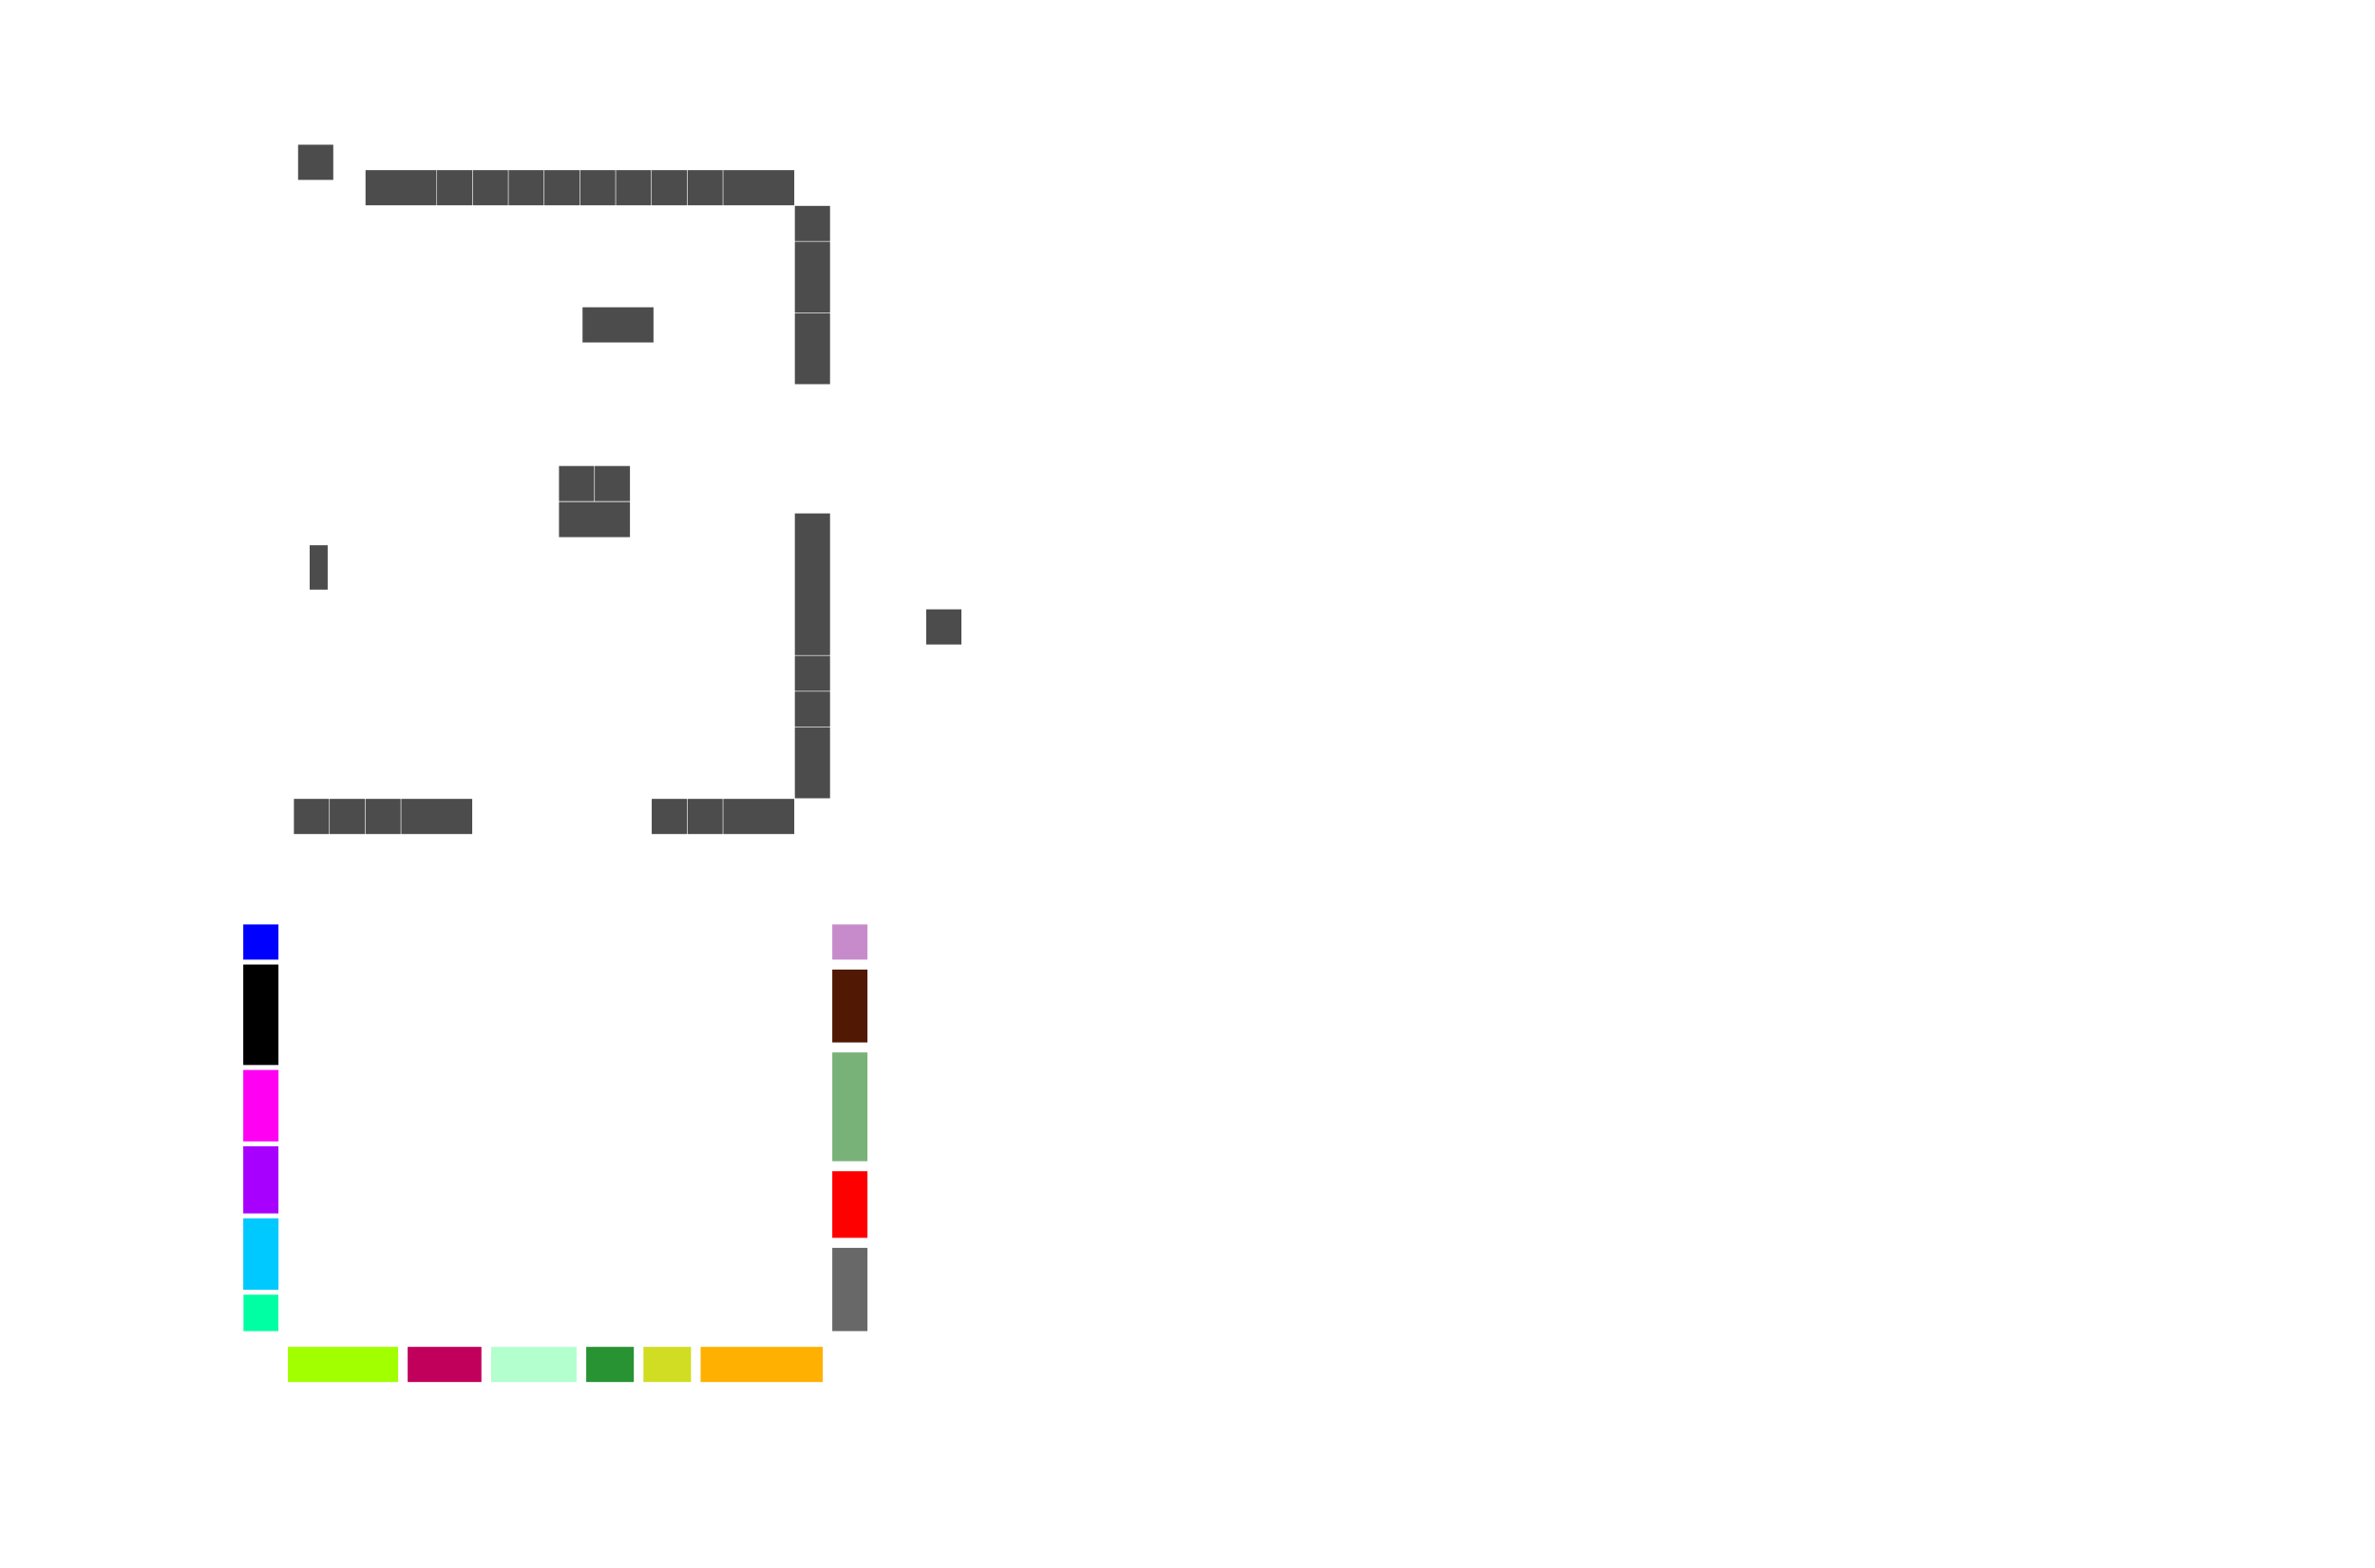 <?xml version="1.0" encoding="UTF-8"?>
<svg id="Capa_1" xmlns="http://www.w3.org/2000/svg" version="1.1" viewBox="0 0 3916 2586">
  <!-- Generator: Adobe Illustrator 29.8.1, SVG Export Plug-In . SVG Version: 2.1.1 Build 2)  -->
  <defs>
    <style>
      .st0 {
        fill: red;
      }

      .st0, .st1, .st2, .st3, .st4, .st5, .st6, .st7, .st8, .st9, .st10, .st11, .st12, .st13, .st14, .st15, .st16, .st17 {
        isolation: isolate;
      }

      .st1 {
        fill: #79b279;
      }

      .st2 {
        fill: #00c9ff;
      }

      .st3 {
        fill: blue;
      }

      .st4 {
        fill: #d0dd22;
      }

      .st5 {
        fill: #c78bcc;
      }

      .st6 {
        fill: #ff00f3;
      }

      .st7 {
        fill: #a2ff00;
      }

      .st9 {
        fill: #a700ff;
      }

      .st10 {
        fill: #ffb000;
      }

      .st11 {
        fill: #289332;
      }

      .st12 {
        fill: #c1005c;
      }

      .st13 {
        opacity: .7;
      }

      .st14 {
        fill: #00ffa3;
      }

      .st15 {
        fill: #511803;
      }

      .st16 {
        fill: #b3ffce;
      }

      .st17 {
        fill: #686868;
      }
    </style>
  </defs>
  <g>
    <rect class="st13" x="602.7" y="280.6" width="117" height="58"/>
    <rect class="st13" x="720.6" y="280.6" width="58" height="58"/>
    <rect class="st13" x="491.5" y="238.7" width="58" height="58"/>
    <rect class="st13" x="779.6" y="280.6" width="58" height="58"/>
    <rect class="st13" x="838.6" y="280.6" width="58" height="58"/>
    <rect class="st13" x="897.6" y="280.6" width="58" height="58"/>
    <rect class="st13" x="956.6" y="280.6" width="58" height="58"/>
    <rect class="st13" x="1015.6" y="280.6" width="58" height="58"/>
    <rect class="st13" x="1074.6" y="280.6" width="58" height="58"/>
    <rect class="st13" x="1133.6" y="280.6" width="58" height="58"/>
    <rect class="st13" x="1192.6" y="280.6" width="117" height="58"/>
  </g>
  <g>
    <rect class="st13" x="1310.6" y="339.6" width="58" height="58"/>
    <rect class="st13" x="1310.6" y="398.6" width="58" height="117"/>
    <rect class="st13" x="1310.6" y="516.6" width="58" height="117"/>
  </g>
  <g>
    <rect class="st13" x="1310.6" y="1199.6" width="58" height="117"/>
    <rect class="st13" x="1310.6" y="846.8" width="58" height="233.8"/>
    <rect class="st13" x="1310.6" y="1081.6" width="58" height="58"/>
    <rect class="st13" x="1310.6" y="1140.6" width="58" height="58"/>
  </g>
  <g>
    <rect class="st13" x="1192.6" y="1317.6" width="117" height="58"/>
    <rect class="st13" x="1133.6" y="1317.6" width="58" height="58"/>
    <rect class="st13" x="1074.6" y="1317.6" width="58" height="58"/>
  </g>
  <g>
    <g>
      <rect class="st3" x="401.1" y="1524.7" width="58" height="58"/>
      <rect class="st8" x="401.1" y="1590.8" width="58" height="165.7"/>
      <rect class="st9" x="401.1" y="1890.6" width="58" height="110.7"/>
      <rect class="st14" x="401.5" y="2135.4" width="57.5" height="60"/>
      <rect class="st6" x="401.1" y="1764.7" width="58.1" height="117.8"/>
      <rect class="st2" x="401.1" y="2009.4" width="58.1" height="117.8"/>
    </g>
    <g>
      <rect class="st1" x="1372.3" y="1735.8" width="58" height="179.4"/>
      <rect class="st5" x="1372.3" y="1524.7" width="58" height="58"/>
      <rect class="st15" x="1372.3" y="1599.1" width="58" height="120.2"/>
      <rect class="st17" x="1372.3" y="2058.1" width="58" height="137.3"/>
      <rect class="st0" x="1372.3" y="1931.7" width="58" height="109.9"/>
    </g>
    <g>
      <rect class="st12" x="672.2" y="2221.4" width="121.6" height="58"/>
      <rect class="st10" x="1155.2" y="2221.4" width="201.4" height="58"/>
      <rect class="st16" x="809.7" y="2221.4" width="141" height="58"/>
      <rect class="st4" x="1060.9" y="2221.4" width="78.5" height="58"/>
      <rect class="st7" x="474.7" y="2221.4" width="181.7" height="58"/>
      <rect class="st11" x="966.6" y="2221.4" width="78.5" height="58"/>
    </g>
  </g>
  <g>
    <rect class="st13" x="661.6" y="1317.6" width="117" height="58"/>
    <rect class="st13" x="602.6" y="1317.6" width="58" height="58"/>
    <rect class="st13" x="543.6" y="1317.6" width="58" height="58"/>
    <rect class="st13" x="484.6" y="1317.6" width="58" height="58"/>
  </g>
  <rect class="st13" x="510.6" y="899.3" width="29.7" height="73.2"/>
  <g>
    <rect class="st13" x="980.7" y="768.6" width="58" height="58"/>
    <rect class="st13" x="921.7" y="768.6" width="58" height="58"/>
    <rect class="st13" x="921.7" y="827.9" width="117" height="58"/>
  </g>
  <rect class="st13" x="960.5" y="506.8" width="117" height="58"/>
  <rect class="st13" x="1527.2" y="1005" width="58" height="58"/>
</svg>